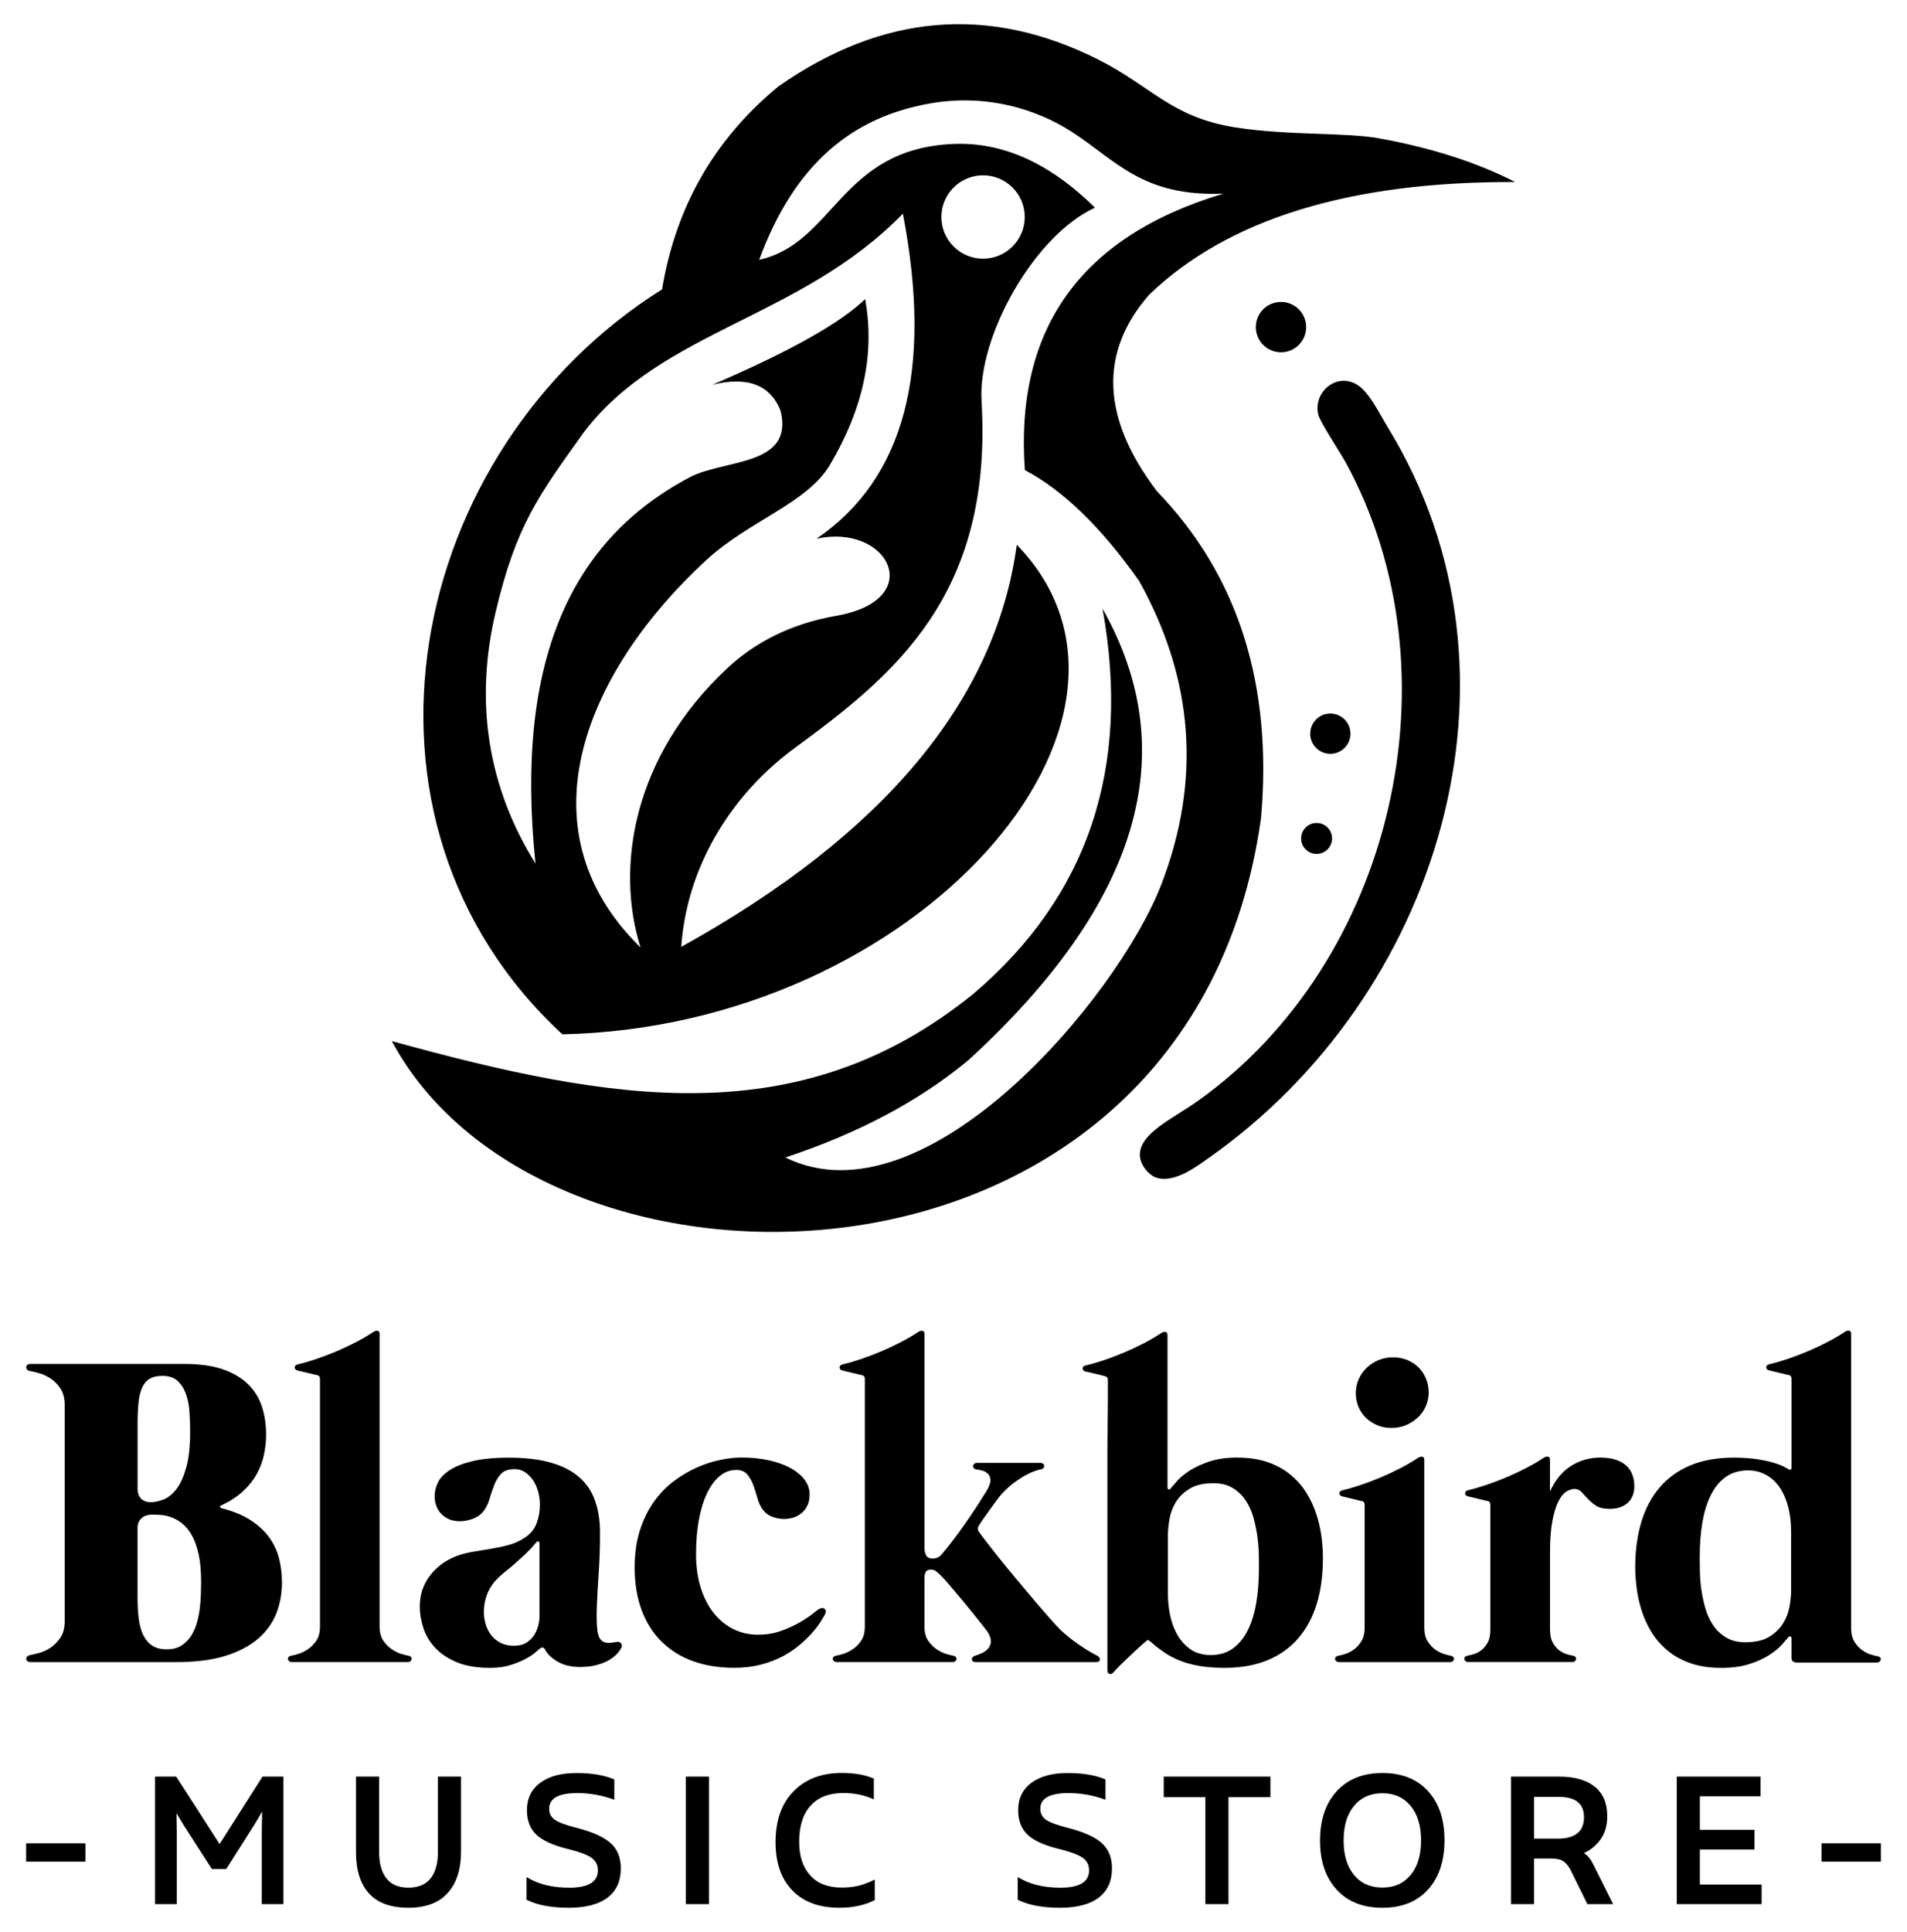 <?xml version="1.0" encoding="UTF-8"?>
<svg id="Capa_1" xmlns="http://www.w3.org/2000/svg" viewBox="0 0 578.52 585.91">
  <defs>
    <style>
      .cls-1 {
        fill: none;
      }

      .cls-2 {
        fill-rule: evenodd;
      }
    </style>
  </defs>
  <g id="_2165799138800">
    <path class="cls-2" d="M206.66,287.17c1.72-24.32,15-46.06,34.49-60.36,30.04-22.05,60.1-46.18,56.62-105.18-1.17-19.8,16.13-50.33,34.41-58.64-13.69-13.54-28.04-19.99-43.04-19.33-34.31,1.5-35.96,30.05-58.82,35.13,10.73-29.18,28.32-43.38,52.1-47.46,17.36-2.98,32.41,2.07,42.49,8.5,13.52,8.63,21.46,19.89,46.22,18.9-43.2,12.93-63.28,40.87-60.23,83.84,11.59,6.1,23.13,17.28,34.62,33.54,16.65,29.83,18.93,60.49,6.84,91.99-13.26,34.55-71.76,103.82-114.1,82.93,22.16-7.32,40.69-17.17,55.58-29.56,51.81-47.48,65.35-93.11,40.63-136.9,8.72,48.27-4.36,87.23-39.23,116.88-52.72,42.63-109.38,32.74-176.36,14.29,46.39,86.93,242.36,84.76,263.66-67.56,3.58-40.65-6.96-73.74-31.61-99.25-16.79-22.19-17.57-42.03-2.34-59.53,23.92-22.99,60.94-34.39,111.06-34.2-11.65-5.97-25.46-10.39-41.44-13.28-9.86-1.78-27.95-.81-43.56-3.3-19.51-3.12-25.18-12.41-41.76-20.7-32.97-16.47-65.19-13.73-96.67,8.23-19.41,15.94-31.21,36.48-35.38,61.62-77.45,48.61-100.77,160.69-30.24,225.91,107.61-2.28,189.16-95.73,137.86-148.46-6.42,47.24-40.35,87.89-101.79,121.94h0ZM298.23,53.17c6.98,0,12.64,5.66,12.64,12.64s-5.66,12.64-12.64,12.64-12.64-5.66-12.64-12.64,5.66-12.64,12.64-12.64ZM350.48,357.03c5.59,2.17,12.83-3.49,16.14-5.81,69.58-48.76,100.49-146.2,54.49-221.45-2.65-4.34-5.77-10.92-9.43-13.12-6.29-3.79-13.4,2.3-11.76,9.12.54,2.24,6.74,11.57,8.42,14.65,34.7,63.8,14.29,151.34-44.92,193.44-7.65,5.44-17.96,9.93-17.62,16.64.14,2.84,2.61,5.73,4.68,6.53h0ZM162.42,261.85c-14.76-23.71-18.33-49.53-12.13-75.94,6.32-26.91,13.32-35.88,26.85-54.84,23.65-31.04,65.64-34.35,96.76-66.26,9.17,47.57.44,80.43-26.2,98.58,21.96-4.81,33.68,18.54,6.03,23.36-14,2.44-24.88,8.2-33.22,16.02-28.29,26.52-33.95,59.95-26.19,84.58-37.11-36.26-16.11-84.3,19.97-117.51,12.9-11.88,30.57-17.23,37.45-28.8,10.16-17.11,13.73-33.88,10.71-50.33-7.47,7.26-22.92,15.92-46.35,25.98,10.65-2.64,17.55,0,20.7,7.88,4.15,16.96-17.01,14.62-27.59,20.2-35.92,18.95-53.11,55.57-46.77,117.07h0ZM388.61,91.57c4.22,0,7.64,3.42,7.64,7.64s-3.42,7.64-7.64,7.64-7.64-3.42-7.64-7.64,3.42-7.64,7.64-7.64ZM403.58,216.4c3.38,0,6.11,2.74,6.11,6.11s-2.74,6.11-6.11,6.11-6.11-2.74-6.11-6.11,2.74-6.11,6.11-6.11ZM399.41,249.59c2.59,0,4.69,2.1,4.69,4.69s-2.1,4.69-4.69,4.69-4.69-2.1-4.69-4.69,2.1-4.69,4.69-4.69Z"/>
    <path class="cls-2" d="M67.19,457.39c3.66.94,6.68,2.19,9.04,3.77,2.37,1.59,4.24,3.37,5.63,5.36,1.38,1.99,2.34,4.13,2.88,6.43.54,2.3.8,4.67.8,7.08,0,3.22-.56,6.27-1.67,9.18-1.12,2.9-2.93,5.45-5.45,7.66-2.52,2.21-5.83,3.97-9.91,5.27-4.09,1.29-9.11,1.94-15.05,1.94H9.31c-.45,0-.78-.11-1-.31-.22-.2-.33-.42-.36-.67-.02-.25.07-.47.27-.69.2-.22.49-.38.89-.47.54-.09,1.38-.29,2.55-.58,1.16-.29,2.34-.8,3.53-1.56,1.18-.76,2.21-1.79,3.1-3.08.89-1.3,1.34-2.99,1.34-5.09v-65.52c0-2.05-.45-3.75-1.34-5.07s-1.92-2.34-3.1-3.08c-1.18-.74-2.37-1.25-3.53-1.56-1.16-.31-2.01-.51-2.55-.6-.4-.04-.69-.2-.89-.45-.2-.25-.29-.49-.27-.74.02-.25.13-.47.36-.67.22-.2.56-.29,1-.29h46.63c4.69,0,8.62.56,11.77,1.67,3.15,1.12,5.69,2.63,7.64,4.58,1.94,1.94,3.33,4.22,4.15,6.83.83,2.61,1.23,5.4,1.23,8.35,0,2.05-.22,4.11-.67,6.16-.45,2.05-1.18,4.02-2.23,5.89-1.05,1.88-2.46,3.62-4.22,5.23-1.76,1.61-3.95,3.01-6.54,4.22-.27.13-.38.27-.33.42.04.16.2.29.47.38h0ZM41.73,451.49c0,1.25.33,2.23,1.03,2.97.69.74,1.7,1.12,2.97,1.12,1.16,0,2.43-.27,3.84-.8,1.41-.54,2.7-1.59,3.91-3.13,1.21-1.54,2.19-3.71,2.99-6.5.8-2.79,1.21-6.43,1.21-10.94,0-1.96-.07-3.95-.2-5.96-.13-2.01-.49-3.84-1.07-5.47-.58-1.63-1.43-2.95-2.52-3.97-1.12-1.03-2.66-1.54-4.6-1.54-1.61,0-2.9.29-3.91.89s-1.76,1.52-2.3,2.75c-.54,1.23-.89,2.75-1.07,4.56-.18,1.81-.27,3.93-.27,6.34v19.7h0ZM50.62,500.19c1.72,0,3.19-.36,4.35-1.09,1.18-.74,2.17-1.72,2.95-2.9.78-1.21,1.38-2.57,1.81-4.04.42-1.5.71-2.99.89-4.51.18-1.52.29-2.97.33-4.35.04-1.36.07-2.55.07-3.53,0-3.39-.27-6.25-.8-8.57-.54-2.34-1.25-4.27-2.14-5.78-.87-1.52-1.88-2.68-2.97-3.51-1.07-.83-2.17-1.43-3.26-1.81-1.09-.38-2.14-.6-3.15-.67-.98-.07-1.83-.09-2.5-.09-1.36,0-2.46.36-3.26,1.09-.8.74-1.21,1.74-1.21,2.97v20.97c0,2.41.11,4.6.36,6.54.25,1.97.71,3.62,1.38,4.98.67,1.36,1.56,2.41,2.7,3.17,1.14.76,2.61,1.14,4.44,1.14h0Z"/>
    <path id="_1" class="cls-2" d="M115.15,493.23c0,1.83.4,3.3,1.18,4.42.78,1.12,1.67,1.99,2.68,2.63,1,.65,1.99,1.12,2.95,1.38.96.27,1.61.42,1.97.47.36.09.63.22.78.42.16.2.2.42.16.65-.04.22-.16.42-.36.6-.2.18-.49.27-.85.27h-35.1c-.36,0-.63-.09-.83-.27-.2-.18-.33-.38-.38-.6s.02-.45.18-.65c.16-.2.4-.33.76-.42.36-.04,1.03-.2,1.99-.47.96-.27,1.94-.74,2.95-1.38s1.9-1.52,2.68-2.63c.78-1.12,1.16-2.59,1.16-4.42v-75.1c0-.58-.27-.94-.8-1.07-.09,0-.4-.07-.96-.2s-1.21-.29-1.92-.47c-.71-.18-1.36-.33-1.97-.47-.6-.13-.98-.22-1.12-.27-.58-.13-.87-.45-.89-.92-.02-.47.29-.78.96-.96,1.74-.4,3.64-.96,5.67-1.65,2.03-.69,4.06-1.47,6.12-2.34,2.05-.87,4.04-1.81,5.96-2.81,1.92-1.01,3.64-2.01,5.16-3.04.4-.27.83-.38,1.25-.33.42.04.63.38.63,1v88.63Z"/>
    <path id="_2" class="cls-2" d="M186.9,497.96c.63-.13,1.12,0,1.47.38.36.38.38.87.07,1.5-.27.49-.69,1.09-1.3,1.76s-1.41,1.29-2.41,1.88-2.23,1.07-3.68,1.47c-1.45.4-3.15.6-5.11.6-2.72,0-5-.56-6.83-1.65-1.85-1.09-3.13-2.34-3.84-3.77-.18-.36-.45-.51-.78-.47-.34.04-.6.18-.83.4-.13.13-.56.49-1.25,1.09-.69.6-1.67,1.25-2.95,1.94s-2.81,1.32-4.6,1.88-3.84.85-6.16.85c-4,0-7.32-.56-10.05-1.67-2.7-1.12-4.89-2.57-6.56-4.33-1.67-1.76-2.88-3.75-3.62-5.98-.74-2.21-1.12-4.42-1.12-6.61,0-3.53,1.01-6.61,2.99-9.27,1.99-2.63,4.58-4.6,7.75-5.89,1.7-.67,3.48-1.16,5.34-1.45,1.85-.29,3.71-.6,5.54-.92,1.83-.31,3.64-.69,5.4-1.16,1.76-.47,3.44-1.25,5-2.32,1.65-1.12,2.79-2.55,3.44-4.29.65-1.76.98-3.62.98-5.58,0-1.43-.2-2.81-.58-4.13-.38-1.32-.92-2.48-1.61-3.46s-1.5-1.76-2.41-2.34c-.92-.58-1.92-.87-2.99-.87-1.94,0-3.35.49-4.24,1.47s-1.61,2.19-2.12,3.57c-.51,1.38-1,2.84-1.45,4.33-.45,1.52-1.16,2.79-2.14,3.89-.8.85-1.83,1.47-3.1,1.9-1.27.42-2.5.65-3.66.65s-2.28-.2-3.22-.6c-.94-.4-1.74-.96-2.41-1.65-.67-.69-1.16-1.5-1.5-2.41-.33-.92-.51-1.9-.51-2.93,0-1.38.33-2.79,1-4.18.67-1.38,1.88-2.63,3.6-3.75,1.72-1.14,4.02-2.03,6.92-2.72,2.9-.69,6.59-1.05,11.05-1.05,4.96,0,9.2.51,12.71,1.52,3.51,1,6.36,2.46,8.57,4.4,2.21,1.92,3.82,4.29,4.82,7.15,1,2.84,1.5,6.07,1.5,9.69,0,4.35-.13,8.42-.4,12.21-.27,3.82-.45,7.17-.56,10.12-.11,2.93-.07,5.34.16,7.23.22,1.92.85,3.08,1.88,3.53.45.22,1,.33,1.67.31.67-.02,1.38-.11,2.14-.25h0ZM163.66,468.04c0-.27-.11-.45-.34-.54-.22-.09-.42-.02-.6.2-.36.4-.67.78-.96,1.14-.29.36-.69.78-1.18,1.27-.85.89-1.72,1.72-2.61,2.5-.89.78-1.79,1.59-2.68,2.39-.89.71-1.76,1.43-2.63,2.14-.87.71-1.7,1.5-2.46,2.34-1.16,1.34-2.01,2.79-2.57,4.38s-.85,3.28-.85,5.07c0,1.21.18,2.41.54,3.64.36,1.23.92,2.32,1.65,3.28.74.96,1.67,1.74,2.81,2.34,1.14.6,2.5.92,4.11.92s2.93-.34,3.93-1.01c1.01-.67,1.79-1.47,2.34-2.41.56-.94.94-1.9,1.16-2.86.22-.96.34-1.7.34-2.23v-22.58h0Z"/>
    <path id="_3" class="cls-2" d="M223.28,445.8c-1.79,0-3.42.6-4.91,1.83-1.5,1.23-2.79,2.97-3.86,5.2-1.07,2.23-1.9,4.91-2.48,8.06-.58,3.15-.87,6.63-.87,10.43s.49,7.26,1.45,10.27c.96,3.01,2.28,5.58,3.97,7.68s3.68,3.71,5.96,4.82c2.28,1.12,4.73,1.67,7.37,1.67s4.89-.38,7.01-1.14,4-1.61,5.63-2.55c1.63-.94,2.97-1.83,4.02-2.68,1.05-.85,1.76-1.36,2.17-1.54.63-.27,1.14-.22,1.52.16.38.38.36.96-.04,1.72-.27.49-.71,1.23-1.34,2.21-.63.98-1.45,2.08-2.5,3.26-1.05,1.18-2.32,2.41-3.8,3.66-1.47,1.25-3.17,2.41-5.11,3.44-1.94,1.03-4.13,1.88-6.57,2.52s-5.16.98-8.15.98c-4.64,0-8.82-.67-12.53-2.01-3.71-1.34-6.88-3.33-9.51-5.92s-4.64-5.78-6.05-9.56c-1.41-3.77-2.12-8.08-2.12-12.93,0-4.24.54-8.04,1.61-11.34,1.07-3.3,2.5-6.21,4.27-8.66,1.76-2.46,3.77-4.53,6.05-6.23,2.28-1.7,4.62-3.08,7.01-4.13,2.39-1.05,4.73-1.81,7.06-2.28,2.32-.47,4.42-.71,6.3-.71,3.04,0,5.83.27,8.37.83,2.55.56,4.73,1.34,6.57,2.34,1.83,1.01,3.26,2.19,4.29,3.55s1.54,2.84,1.54,4.4c0,1.38-.22,2.55-.69,3.48-.47.94-1.07,1.7-1.81,2.3-.74.6-1.56,1.05-2.48,1.32-.92.27-1.85.4-2.79.4-1.34,0-2.59-.25-3.77-.74-1.18-.49-2.17-1.32-2.93-2.46-.58-.85-1.05-1.94-1.41-3.28-.36-1.32-.76-2.61-1.23-3.86-.47-1.25-1.09-2.3-1.85-3.19-.76-.89-1.88-1.34-3.35-1.34h0Z"/>
    <path id="_4" class="cls-2" d="M332.74,502.07c.63.31.94.71.92,1.23-.02.51-.42.78-1.18.78h-36.44c-.76,0-1.16-.27-1.21-.8-.04-.54.27-.92.94-1.14.67-.18,1.36-.45,2.08-.78s1.32-.76,1.81-1.27.8-1.14.92-1.9c.11-.76-.11-1.67-.65-2.75-.13-.27-.51-.83-1.16-1.65-.65-.83-1.43-1.81-2.34-2.95-.92-1.14-1.9-2.34-2.95-3.64-1.05-1.3-2.08-2.52-3.06-3.68s-1.85-2.19-2.61-3.08c-.76-.89-1.3-1.5-1.61-1.81-.89-.94-1.59-1.61-2.08-2.01-.49-.4-1.05-.6-1.67-.6-.8,0-1.34.22-1.61.69-.27.47-.4,1.16-.4,2.05v14.47c0,1.83.4,3.3,1.18,4.42.78,1.12,1.67,1.99,2.68,2.63,1,.65,1.99,1.12,2.95,1.38.96.27,1.61.42,1.97.47.36.09.63.22.78.42.16.2.2.42.16.65-.04.22-.16.42-.36.6-.2.18-.49.27-.85.27h-35.1c-.36,0-.63-.09-.83-.27-.2-.18-.33-.38-.38-.6s.02-.45.18-.65c.16-.2.4-.33.76-.42.36-.04,1.03-.2,1.99-.47.96-.27,1.94-.74,2.95-1.38s1.9-1.52,2.68-2.63c.78-1.12,1.16-2.59,1.16-4.42v-75.1c0-.58-.27-.94-.8-1.07-.09,0-.4-.07-.96-.2-.56-.13-1.21-.29-1.92-.47-.71-.18-1.36-.33-1.97-.47-.6-.13-.98-.22-1.12-.27-.58-.13-.87-.45-.89-.92-.02-.47.29-.78.96-.96,1.74-.4,3.64-.96,5.67-1.65,2.03-.69,4.06-1.47,6.12-2.34,2.05-.87,4.04-1.81,5.96-2.81,1.92-1.01,3.64-2.01,5.16-3.04.4-.27.83-.38,1.25-.33.42.04.63.38.63,1v64.58c0,1.12.18,1.97.54,2.57.36.6.98.92,1.88.92,1.16,0,2.08-.4,2.75-1.21.94-1.07,2.05-2.46,3.35-4.15,1.3-1.7,2.59-3.48,3.89-5.34,1.3-1.85,2.52-3.66,3.66-5.43s2.05-3.22,2.77-4.38c.85-1.43,1.25-2.57,1.18-3.42-.07-.85-.38-1.5-.92-1.94-.54-.45-1.14-.74-1.83-.87-.69-.13-1.23-.25-1.59-.33-.36-.04-.6-.18-.76-.4s-.22-.45-.18-.67c.04-.22.18-.42.38-.6.2-.18.47-.27.83-.27h19.23c.36,0,.65.09.85.27.2.18.29.38.29.63s-.07.47-.22.67c-.16.2-.42.33-.78.38-.36.04-.94.2-1.74.47-.8.27-1.74.69-2.81,1.27s-2.23,1.32-3.48,2.23c-1.25.92-2.5,2.05-3.75,3.39-.36.36-.92,1.05-1.67,2.08-.76,1.03-1.54,2.1-2.34,3.22-.8,1.12-1.52,2.12-2.14,3.04-.63.92-.96,1.45-1.01,1.59-.27.58-.25,1.09.07,1.54.31.49,1.05,1.47,2.19,2.95,1.14,1.47,2.5,3.22,4.11,5.23,1.61,2.01,3.35,4.13,5.23,6.39,1.88,2.26,3.71,4.42,5.47,6.5,1.76,2.08,3.37,3.93,4.82,5.56,1.45,1.63,2.55,2.81,3.31,3.53,1.12,1.03,2.26,1.97,3.42,2.84,1.16.87,2.26,1.63,3.26,2.28,1,.65,1.88,1.18,2.61,1.59.74.4,1.23.67,1.5.8h0Z"/>
    <path id="_5" class="cls-2" d="M375.32,442.05c3.55,0,6.68.47,9.33,1.41,2.68.94,4.98,2.21,6.9,3.84,1.94,1.61,3.55,3.44,4.8,5.49,1.27,2.05,2.28,4.22,3.01,6.52.74,2.28,1.25,4.56,1.54,6.83.29,2.3.42,4.44.42,6.45,0,5.05-.6,9.62-1.83,13.69-1.23,4.09-3.08,7.57-5.56,10.47-2.48,2.9-5.58,5.16-9.33,6.72-3.75,1.56-8.13,2.34-13.13,2.34-2.79,0-5.27-.18-7.41-.54s-4.11-.87-5.87-1.54c-1.74-.67-3.37-1.52-4.87-2.52-1.5-1-3.01-2.19-4.53-3.53-.18-.13-.33-.22-.49-.27-.16-.04-.36.04-.58.27-.47.4-1.16,1-2.03,1.79-.87.78-1.79,1.65-2.77,2.59-.98.94-1.97,1.88-2.93,2.81-.96.94-1.72,1.74-2.3,2.41-.36.4-.74.51-1.14.36-.4-.16-.6-.51-.6-1.09v-65.25c0-3.26.02-6.27.07-9.04.04-2.77.07-5.18.07-7.23v-6.57c0-.58-.27-.94-.8-1.07-.09,0-.4-.09-.96-.25-.56-.16-1.21-.31-1.92-.47-.71-.16-1.36-.31-1.97-.47s-.98-.22-1.12-.22c-.58-.13-.87-.45-.89-.94-.02-.49.29-.8.96-.94,1.74-.4,3.64-.96,5.67-1.65,2.03-.69,4.06-1.47,6.12-2.34,2.05-.87,4.04-1.81,5.96-2.81,1.92-1.01,3.64-2.01,5.16-3.04.4-.27.83-.38,1.25-.33.42.04.63.38.63,1v46.45c.09.18.25.29.42.33.2.04.38-.04.51-.27.4-.49,1.07-1.27,2.01-2.32.92-1.05,2.21-2.1,3.82-3.15,1.63-1.05,3.64-1.97,6.01-2.75,2.39-.78,5.18-1.18,8.37-1.18h0ZM381.91,475.7c0-1.03,0-2.37-.02-4.02-.02-1.65-.16-3.44-.4-5.36-.25-1.92-.65-3.86-1.16-5.83-.54-1.97-1.32-3.75-2.34-5.31-1-1.56-2.32-2.84-3.91-3.84-1.61-1-3.57-1.52-5.92-1.52-3.01,0-5.45.56-7.26,1.67-1.83,1.12-3.22,2.48-4.2,4.09-.96,1.61-1.61,3.33-1.92,5.14-.31,1.81-.47,3.42-.47,4.8v18.11c0,1.7.18,3.59.56,5.69.38,2.1,1.05,4.09,2.03,5.98.98,1.88,2.3,3.44,4,4.71,1.67,1.27,3.84,1.92,6.45,1.92s4.85-.67,6.68-2.01c1.83-1.34,3.35-3.19,4.53-5.54,1.16-2.34,2.01-5.11,2.55-8.31.54-3.22.8-6.65.8-10.38h0Z"/>
    <path id="_6" class="cls-2" d="M432.08,442.78c0-.63-.2-.96-.63-1-.42-.04-.85.07-1.25.33-1.52,1.03-3.24,2.03-5.16,3.04-1.92,1-3.91,1.94-5.96,2.81-2.05.87-4.09,1.65-6.12,2.34-2.03.69-3.93,1.25-5.67,1.65-.67.18-.98.49-.96.96.02.47.31.78.89.92.13.04.51.13,1.12.27.6.13,1.25.29,1.97.47s1.36.33,1.92.47c.56.13.87.2.96.2.54.13.8.49.8,1.07v37.25c0,1.79-.36,3.22-1.07,4.31-.71,1.09-1.52,1.94-2.43,2.55-.92.6-1.81,1.03-2.68,1.27-.87.25-1.5.4-1.85.45-.36.09-.6.22-.76.42-.16.2-.22.42-.18.65.04.22.18.42.38.6.2.18.47.27.83.27h33.63c.36,0,.65-.09.85-.27.2-.18.31-.38.36-.6s0-.45-.16-.65c-.16-.2-.42-.33-.78-.42-.36-.04-.96-.2-1.83-.45-.87-.25-1.76-.67-2.68-1.27-.92-.6-1.74-1.45-2.46-2.55s-1.07-2.52-1.07-4.31v-50.78h0ZM433.42,422.28c0,1.47-.29,2.86-.87,4.18-.58,1.32-1.38,2.46-2.41,3.42-1.03.96-2.21,1.74-3.57,2.32-1.36.58-2.86.87-4.47.87s-2.99-.29-4.31-.85c-1.32-.56-2.46-1.29-3.42-2.23-.96-.94-1.72-2.05-2.26-3.35-.54-1.29-.8-2.68-.8-4.15s.29-2.88.87-4.2c.58-1.32,1.38-2.46,2.39-3.44,1-.98,2.19-1.76,3.57-2.34,1.38-.58,2.86-.87,4.42-.87s3.08.27,4.4.83c1.32.56,2.46,1.32,3.42,2.28s1.7,2.1,2.23,3.39c.54,1.3.8,2.68.8,4.15h0Z"/>
    <path id="_7" class="cls-2" d="M485.61,442.05c1.88,0,3.46.25,4.76.71,1.3.47,2.34,1.09,3.15,1.88.8.78,1.38,1.7,1.74,2.77.36,1.05.54,2.14.54,3.33,0,2.14-.67,3.82-2.03,5.05-1.36,1.21-3.19,1.81-5.47,1.81-1.74,0-3.1-.31-4.09-.94-.98-.65-1.81-1.34-2.5-2.08s-1.34-1.43-1.92-2.08c-.58-.63-1.3-.94-2.14-.94-.76,0-1.56.27-2.43.78-.87.51-1.67,1.47-2.41,2.9-.74,1.43-1.36,3.39-1.85,5.92-.49,2.5-.74,5.74-.74,9.71v23.2c0,1.81.31,3.22.92,4.24s1.29,1.81,2.08,2.34c.78.54,1.54.89,2.3,1.09.76.2,1.32.33,1.67.38.36.09.63.22.78.42.16.2.2.42.16.65-.04.22-.16.42-.36.6-.2.18-.49.27-.85.27h-31.49c-.36,0-.63-.09-.83-.27-.2-.18-.33-.38-.38-.6s.02-.45.18-.65c.16-.2.4-.33.76-.42.36-.04.92-.18,1.67-.38.76-.2,1.54-.56,2.32-1.09.78-.54,1.47-1.32,2.08-2.34s.89-2.43.89-4.22v-37.8c0-.58-.27-.94-.8-1.07-.09,0-.4-.07-.96-.2-.56-.13-1.21-.29-1.92-.47-.71-.18-1.36-.34-1.97-.47s-.98-.22-1.12-.27c-.58-.13-.87-.45-.89-.92-.02-.47.29-.78.96-.96,1.74-.4,3.64-.96,5.67-1.65,2.03-.69,4.06-1.47,6.12-2.34,2.05-.87,4.04-1.81,5.96-2.81,1.92-1.01,3.64-2.01,5.16-3.04.4-.27.83-.38,1.25-.33.42.04.63.38.63,1v9.58c1.56-3.46,3.68-6.03,6.36-7.75,2.68-1.7,5.69-2.55,9.04-2.55h0Z"/>
    <path id="_8" class="cls-2" d="M569.61,502.27c.36.09.63.22.78.42.16.2.2.42.16.65-.04.22-.16.42-.36.6-.2.18-.49.27-.85.27h-24.25c-.49,0-.87-.11-1.16-.33-.29-.22-.45-.58-.45-1.07v-5.9c0-.31-.11-.51-.33-.6-.22-.09-.42-.02-.6.2-.4.49-1.07,1.25-2.01,2.3-.94,1.05-2.23,2.1-3.86,3.15s-3.64,1.97-6.03,2.72-5.2,1.14-8.42,1.14c-3.59,0-6.72-.47-9.4-1.41s-5-2.21-6.94-3.84c-1.94-1.61-3.55-3.44-4.82-5.49-1.27-2.05-2.28-4.22-3.01-6.52-.74-2.28-1.25-4.56-1.54-6.83-.29-2.3-.45-4.44-.45-6.45,0-5,.63-9.56,1.85-13.67,1.23-4.09,3.08-7.59,5.56-10.49,2.48-2.9,5.58-5.16,9.33-6.72,3.73-1.56,8.13-2.34,13.17-2.34,2.81,0,5.25.18,7.3.51,2.08.33,3.77.71,5.11,1.14,1.34.42,2.34.83,3.01,1.21.67.38,1.05.58,1.14.63.22.2.45.25.65.16.2-.11.29-.27.29-.49v-27.13c0-.58-.27-.94-.8-1.07-.09,0-.4-.07-.96-.2-.56-.13-1.21-.29-1.92-.47s-1.36-.33-1.97-.47c-.6-.13-.98-.22-1.12-.27-.58-.13-.87-.45-.89-.92-.02-.47.29-.78.96-.96,1.74-.4,3.64-.96,5.67-1.65,2.03-.69,4.06-1.47,6.12-2.34,2.05-.87,4.04-1.81,5.96-2.81,1.92-1,3.64-2.01,5.16-3.04.4-.27.83-.38,1.25-.33.42.04.63.38.63,1v89.12c0,1.81.36,3.24,1.07,4.35.71,1.09,1.54,1.94,2.46,2.55.92.6,1.81,1.03,2.68,1.27.87.25,1.47.4,1.83.45h0ZM543.35,464.24c0-1.12-.07-2.34-.22-3.68-.16-1.34-.42-2.7-.8-4.06-.38-1.36-.89-2.68-1.54-3.93-.65-1.25-1.47-2.37-2.43-3.35-.98-.98-2.14-1.76-3.48-2.37s-2.88-.92-4.62-.92c-2.61,0-4.87.67-6.74,2.01-1.88,1.34-3.37,3.19-4.53,5.54-1.16,2.34-2.01,5.11-2.55,8.31-.54,3.22-.8,6.65-.8,10.36,0,1,.02,2.32.04,4,.02,1.67.13,3.48.38,5.4.25,1.92.65,3.86,1.18,5.83.54,1.97,1.32,3.75,2.34,5.31,1,1.56,2.32,2.84,3.93,3.84,1.61,1.01,3.59,1.52,5.96,1.52,3.01,0,5.45-.56,7.28-1.67,1.81-1.12,3.22-2.48,4.2-4.09.98-1.61,1.63-3.33,1.94-5.14.31-1.81.47-3.42.47-4.8v-18.11h0Z"/>
    <polygon class="cls-2" points="7.93 559.02 25.92 559.02 25.92 564.59 7.93 564.59 7.93 559.02"/>
    <path id="_1_0" class="cls-2" d="M79.61,538.8h6.37v38.67h-6.57v-21.65l.1-6.41c-.97,1.7-1.8,3.1-2.5,4.21l-8.37,13.2h-4.37l-8.5-13.2c-.88-1.45-1.62-2.68-2.21-3.72l.07,5.92v21.65h-6.59v-38.67h6.41l13.17,20.46,13.01-20.46h0Z"/>
    <path id="_2_1" class="cls-2" d="M108,538.8h7.01v22.87c0,3.43.74,6.1,2.2,7.97,1.47,1.89,3.69,2.84,6.67,2.84s5.27-.94,6.75-2.82c1.48-1.88,2.22-4.54,2.22-8v-22.87h7.01v22.81c0,5.31-1.34,9.47-4.01,12.46-2.67,3-6.67,4.51-11.97,4.51s-9.39-1.46-11.98-4.37c-2.61-2.92-3.9-7.07-3.9-12.46v-22.94h0Z"/>
    <path id="_3_2" class="cls-2" d="M172.51,578.57c-5.32,0-9.59-.82-12.78-2.43v-6.89c3.43,2.15,7.75,3.24,12.98,3.24,5.78,0,8.67-1.76,8.67-5.28,0-1.63-.67-2.92-2.02-3.84-1.35-.93-3.88-1.84-7.59-2.75-4.27-1.08-7.32-2.52-9.16-4.31-1.83-1.79-2.75-4.24-2.75-7.34,0-3.53,1.34-6.3,4.01-8.28,2.67-1.99,6.34-2.98,11-2.98s8.43.65,11.49,1.94v6.19c-3.58-1.36-7.33-2.04-11.25-2.04-5.68,0-8.52,1.59-8.52,4.76,0,1.4.56,2.51,1.7,3.31,1.14.81,3.35,1.63,6.65,2.47,4.82,1.24,8.25,2.77,10.3,4.63,2.07,1.86,3.09,4.41,3.09,7.64,0,3.9-1.35,6.87-4.04,8.91-2.69,2.03-6.63,3.06-11.79,3.06h0Z"/>
    <polygon id="_4_3" class="cls-2" points="208.07 538.8 215.09 538.8 215.09 577.47 208.07 577.47 208.07 538.8"/>
    <path id="_5_4" class="cls-2" d="M254.66,578.57c-6.16,0-10.93-1.76-14.31-5.27-3.38-3.5-5.07-8.37-5.07-14.6,0-6.6,1.82-11.75,5.46-15.45,3.63-3.7,8.49-5.56,14.58-5.56,3.97,0,7.22.57,9.77,1.72v6.31c-2.74-1.29-5.82-1.94-9.22-1.94-4.32,0-7.63,1.27-9.95,3.82-2.32,2.54-3.48,6.2-3.48,10.97,0,4.32,1.12,7.71,3.34,10.17,2.22,2.47,5.4,3.71,9.54,3.71,2.03,0,3.79-.2,5.29-.59,1.5-.39,3.09-1.01,4.77-1.84v6.22c-2.99,1.55-6.57,2.33-10.71,2.33h0Z"/>
    <path id="_6_5" class="cls-2" d="M321.52,578.57c-5.32,0-9.59-.82-12.78-2.43v-6.89c3.43,2.15,7.75,3.24,12.98,3.24,5.78,0,8.67-1.76,8.67-5.28,0-1.63-.67-2.92-2.02-3.84-1.35-.93-3.88-1.84-7.59-2.75-4.27-1.08-7.32-2.52-9.16-4.31-1.83-1.79-2.75-4.24-2.75-7.34,0-3.53,1.34-6.3,4.01-8.28,2.67-1.99,6.34-2.98,11-2.98s8.43.65,11.49,1.94v6.19c-3.58-1.36-7.33-2.04-11.25-2.04-5.68,0-8.52,1.59-8.52,4.76,0,1.4.56,2.51,1.7,3.31,1.14.81,3.35,1.63,6.65,2.47,4.82,1.24,8.25,2.77,10.3,4.63,2.07,1.86,3.09,4.41,3.09,7.64,0,3.9-1.35,6.87-4.04,8.91-2.69,2.03-6.63,3.06-11.79,3.06h0Z"/>
    <polygon id="_7_6" class="cls-2" points="385.4 538.8 385.4 545.04 372.68 545.04 372.68 577.47 365.67 577.47 365.67 545.04 353.04 545.04 353.04 538.8 385.4 538.8"/>
    <path id="_8_7" class="cls-2" d="M405.52,543.22c3.38-3.68,8-5.52,13.86-5.52s10.48,1.83,13.82,5.49c3.35,3.66,5.01,8.63,5.01,14.9s-1.67,11.29-5.01,14.97c-3.34,3.68-7.94,5.52-13.82,5.52s-10.51-1.83-13.87-5.49c-3.37-3.66-5.06-8.63-5.06-14.9s1.69-11.29,5.07-14.97h0ZM419.38,543.85c-3.62,0-6.49,1.27-8.6,3.82-2.11,2.54-3.17,6.04-3.17,10.48s1.05,7.94,3.16,10.48c2.1,2.55,4.97,3.82,8.62,3.82s6.43-1.27,8.55-3.82c2.11-2.54,3.17-6.04,3.17-10.48s-1.06-7.91-3.17-10.47c-2.12-2.55-4.96-3.83-8.55-3.83Z"/>
    <path id="_9" class="cls-2" d="M483.35,565.43l6.02,12.04h-7.8l-5.11-10.33c-.57-1.14-1.28-2.01-2.12-2.6-.83-.6-2.02-.89-3.57-.89h-5.38v13.82h-7.01v-38.67h14.66c4.59,0,8.17,1.01,10.72,3.03,2.55,2.02,3.83,5.03,3.83,9.01,0,2.67-.64,4.96-1.92,6.84-1.28,1.89-3.02,3.34-5.19,4.33,1.05.55,2.01,1.7,2.87,3.42h0ZM465.39,557.6h7.41c2.42,0,4.31-.53,5.68-1.58,1.37-1.06,2.05-2.72,2.05-4.96,0-4.08-2.57-6.11-7.73-6.11h-7.41v12.65Z"/>
    <polygon id="_10" class="cls-2" points="515.68 571.52 534.42 571.52 534.42 577.47 508.67 577.47 508.67 538.8 534.09 538.8 534.09 544.79 515.68 544.79 515.68 554.95 532.25 554.95 532.25 560.9 515.68 560.9 515.68 571.52"/>
    <polygon id="_11" class="cls-2" points="552.6 559.02 570.59 559.02 570.59 564.59 552.6 564.59 552.6 559.02"/>
  </g>
  <rect class="cls-1" width="578.52" height="585.91"/>
</svg>